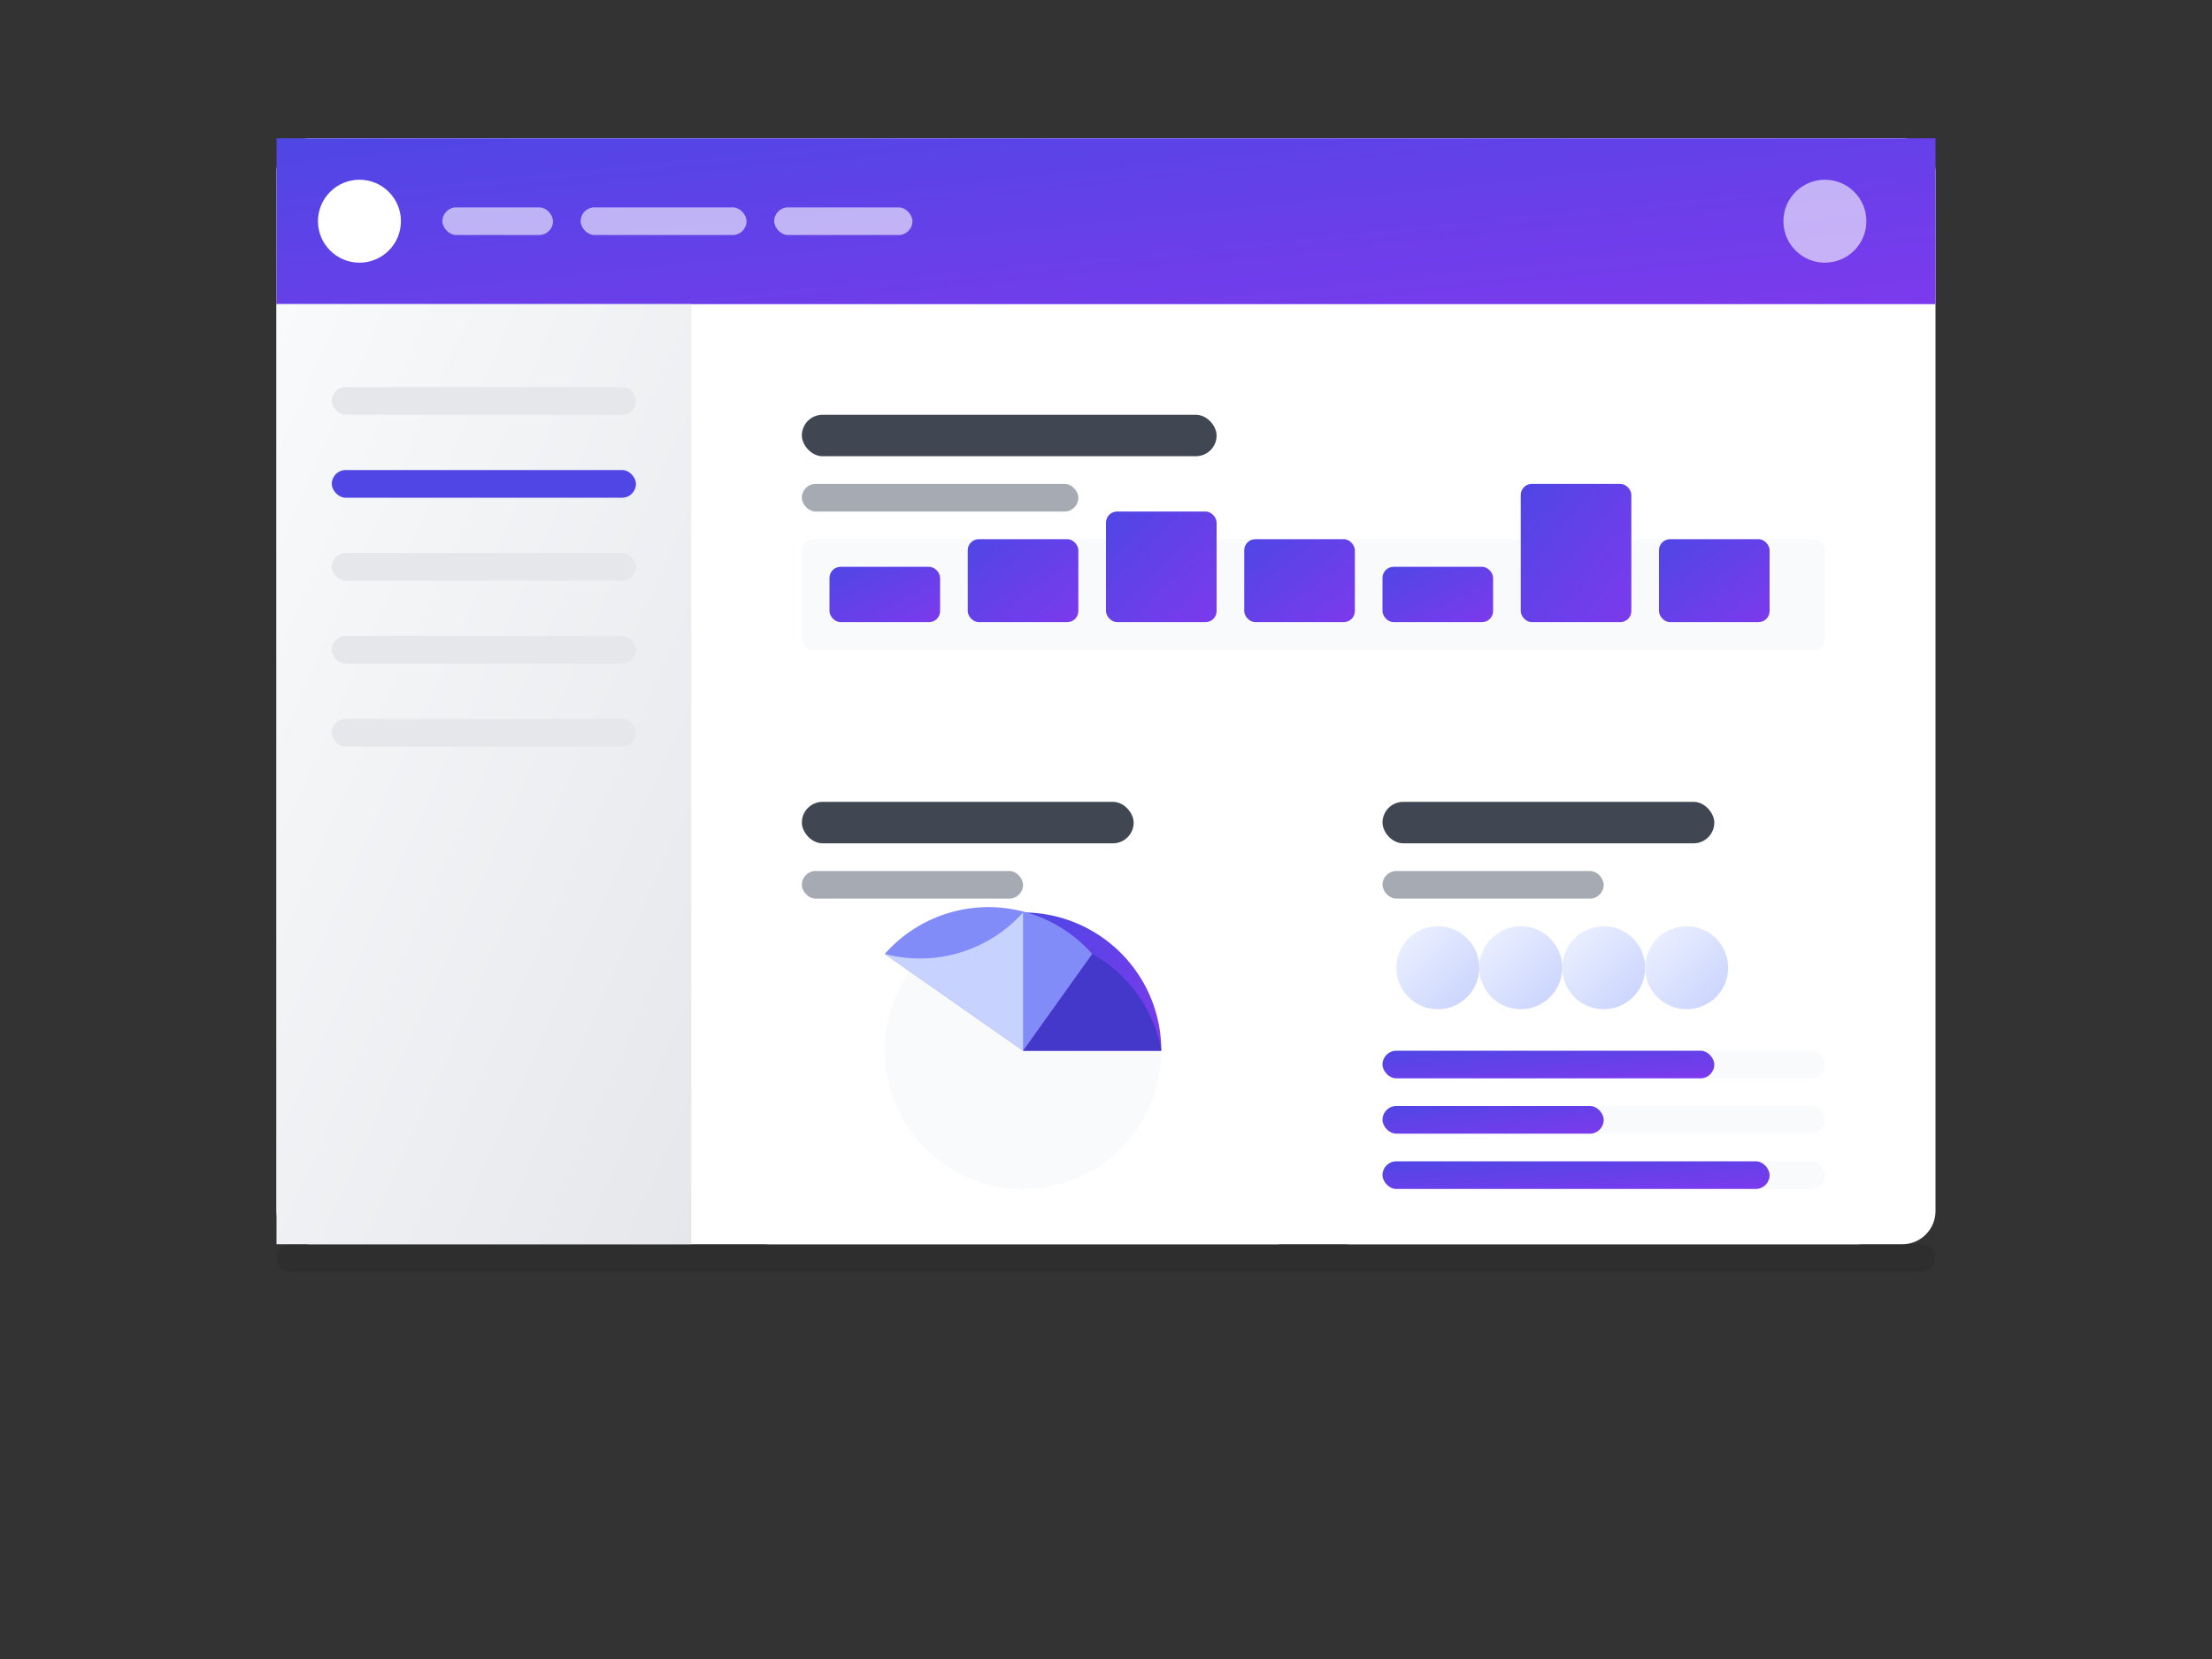 <?xml version="1.0" encoding="UTF-8"?>
<svg width="800px" height="600px" viewBox="0 0 800 600" version="1.1" xmlns="http://www.w3.org/2000/svg" xmlns:xlink="http://www.w3.org/1999/xlink">
    <rect x="0" y="0" width="800" height="600" fill="#333333" stroke="none"/>
    <title>AvaliaRH Dashboard</title>
    <defs>
        <linearGradient x1="0%" y1="0%" x2="100%" y2="100%" id="linearGradient-1">
            <stop stop-color="#4F46E5" offset="0%"></stop>
            <stop stop-color="#7C3AED" offset="100%"></stop>
        </linearGradient>
        <linearGradient x1="0%" y1="0%" x2="100%" y2="100%" id="linearGradient-2">
            <stop stop-color="#F9FAFB" offset="0%"></stop>
            <stop stop-color="#E5E7EB" offset="100%"></stop>
        </linearGradient>
        <linearGradient x1="0%" y1="0%" x2="100%" y2="100%" id="linearGradient-3">
            <stop stop-color="#4F46E5" offset="0%"></stop>
            <stop stop-color="#7C3AED" offset="100%"></stop>
        </linearGradient>
        <linearGradient x1="0%" y1="0%" x2="100%" y2="100%" id="linearGradient-4">
            <stop stop-color="#EEF2FF" offset="0%"></stop>
            <stop stop-color="#C7D2FE" offset="100%"></stop>
        </linearGradient>
    </defs>
    <g id="Dashboard" stroke="none" stroke-width="1" fill="none" fill-rule="evenodd">
        <!-- Dashboard Background -->
        <rect id="Dashboard-BG" fill="#FFFFFF" x="100" y="50" width="600" height="400" rx="12"></rect>
        <rect id="Dashboard-Header" fill="url(#linearGradient-1)" x="100" y="50" width="600" height="60" rx="12 12 0 0"></rect>
        
        <!-- Header Elements -->
        <circle id="Logo" fill="#FFFFFF" cx="130" cy="80" r="15"></circle>
        <rect id="Menu-1" fill="#FFFFFF" opacity="0.6" x="160" y="75" width="40" height="10" rx="5"></rect>
        <rect id="Menu-2" fill="#FFFFFF" opacity="0.6" x="210" y="75" width="60" height="10" rx="5"></rect>
        <rect id="Menu-3" fill="#FFFFFF" opacity="0.6" x="280" y="75" width="50" height="10" rx="5"></rect>
        <circle id="User-Avatar" fill="#FFFFFF" opacity="0.6" cx="660" cy="80" r="15"></circle>
        
        <!-- Sidebar -->
        <rect id="Sidebar" fill="url(#linearGradient-2)" x="100" y="110" width="150" height="340" rx="0 0 0 12"></rect>
        <rect id="Sidebar-Menu-1" fill="#E5E7EB" x="120" y="140" width="110" height="10" rx="5"></rect>
        <rect id="Sidebar-Menu-2" fill="#4F46E5" x="120" y="170" width="110" height="10" rx="5"></rect>
        <rect id="Sidebar-Menu-3" fill="#E5E7EB" x="120" y="200" width="110" height="10" rx="5"></rect>
        <rect id="Sidebar-Menu-4" fill="#E5E7EB" x="120" y="230" width="110" height="10" rx="5"></rect>
        <rect id="Sidebar-Menu-5" fill="#E5E7EB" x="120" y="260" width="110" height="10" rx="5"></rect>
        
        <!-- Main Content -->
        <rect id="Content-Card-1" fill="#FFFFFF" x="270" y="130" width="410" height="120" rx="8"></rect>
        <rect id="Card-1-Title" fill="#111827" opacity="0.8" x="290" y="150" width="150" height="15" rx="7.5"></rect>
        <rect id="Card-1-Subtitle" fill="#6B7280" opacity="0.6" x="290" y="175" width="100" height="10" rx="5"></rect>
        
        <!-- Chart -->
        <rect id="Chart-BG" fill="#F9FAFB" x="290" y="195" width="370" height="40" rx="4"></rect>
        <rect id="Chart-Bar-1" fill="url(#linearGradient-3)" x="300" y="205" width="40" height="20" rx="4"></rect>
        <rect id="Chart-Bar-2" fill="url(#linearGradient-3)" x="350" y="195" width="40" height="30" rx="4"></rect>
        <rect id="Chart-Bar-3" fill="url(#linearGradient-3)" x="400" y="185" width="40" height="40" rx="4"></rect>
        <rect id="Chart-Bar-4" fill="url(#linearGradient-3)" x="450" y="195" width="40" height="30" rx="4"></rect>
        <rect id="Chart-Bar-5" fill="url(#linearGradient-3)" x="500" y="205" width="40" height="20" rx="4"></rect>
        <rect id="Chart-Bar-6" fill="url(#linearGradient-3)" x="550" y="175" width="40" height="50" rx="4"></rect>
        <rect id="Chart-Bar-7" fill="url(#linearGradient-3)" x="600" y="195" width="40" height="30" rx="4"></rect>
        
        <!-- Cards Grid -->
        <rect id="Content-Card-2" fill="#FFFFFF" x="270" y="270" width="200" height="180" rx="8"></rect>
        <rect id="Card-2-Title" fill="#111827" opacity="0.8" x="290" y="290" width="120" height="15" rx="7.5"></rect>
        <rect id="Card-2-Subtitle" fill="#6B7280" opacity="0.6" x="290" y="315" width="80" height="10" rx="5"></rect>
        
        <!-- Pie Chart -->
        <circle id="Pie-Chart-BG" fill="#F9FAFB" cx="370" cy="380" r="50"></circle>
        <path d="M370,330 L370,380 L420,380 A50,50 0 0,0 370,330" id="Pie-Slice-1" fill="url(#linearGradient-3)"></path>
        <path d="M370,380 L420,380 A50,50 0 0,0 395,345 L370,380" id="Pie-Slice-2" fill="#4338CA"></path>
        <path d="M370,380 L395,345 A50,50 0 0,0 320,345 L370,380" id="Pie-Slice-3" fill="#818CF8"></path>
        <path d="M370,380 L320,345 A50,50 0 0,0 370,330 L370,380" id="Pie-Slice-4" fill="#C7D2FE"></path>
        
        <!-- Card 3 -->
        <rect id="Content-Card-3" fill="#FFFFFF" x="480" y="270" width="200" height="180" rx="8"></rect>
        <rect id="Card-3-Title" fill="#111827" opacity="0.8" x="500" y="290" width="120" height="15" rx="7.5"></rect>
        <rect id="Card-3-Subtitle" fill="#6B7280" opacity="0.6" x="500" y="315" width="80" height="10" rx="5"></rect>
        
        <!-- User Avatars -->
        <circle id="User-1" fill="url(#linearGradient-4)" cx="520" cy="350" r="15"></circle>
        <circle id="User-2" fill="url(#linearGradient-4)" cx="550" cy="350" r="15"></circle>
        <circle id="User-3" fill="url(#linearGradient-4)" cx="580" cy="350" r="15"></circle>
        <circle id="User-4" fill="url(#linearGradient-4)" cx="610" cy="350" r="15"></circle>
        
        <!-- Progress Bars -->
        <rect id="Progress-BG-1" fill="#F9FAFB" x="500" y="380" width="160" height="10" rx="5"></rect>
        <rect id="Progress-1" fill="url(#linearGradient-3)" x="500" y="380" width="120" height="10" rx="5"></rect>
        
        <rect id="Progress-BG-2" fill="#F9FAFB" x="500" y="400" width="160" height="10" rx="5"></rect>
        <rect id="Progress-2" fill="url(#linearGradient-3)" x="500" y="400" width="80" height="10" rx="5"></rect>
        
        <rect id="Progress-BG-3" fill="#F9FAFB" x="500" y="420" width="160" height="10" rx="5"></rect>
        <rect id="Progress-3" fill="url(#linearGradient-3)" x="500" y="420" width="140" height="10" rx="5"></rect>
        
        <!-- Shadow -->
        <rect id="Shadow" fill="#000000" opacity="0.1" x="100" y="450" width="600" height="10" rx="5"></rect>
    </g>
</svg>
